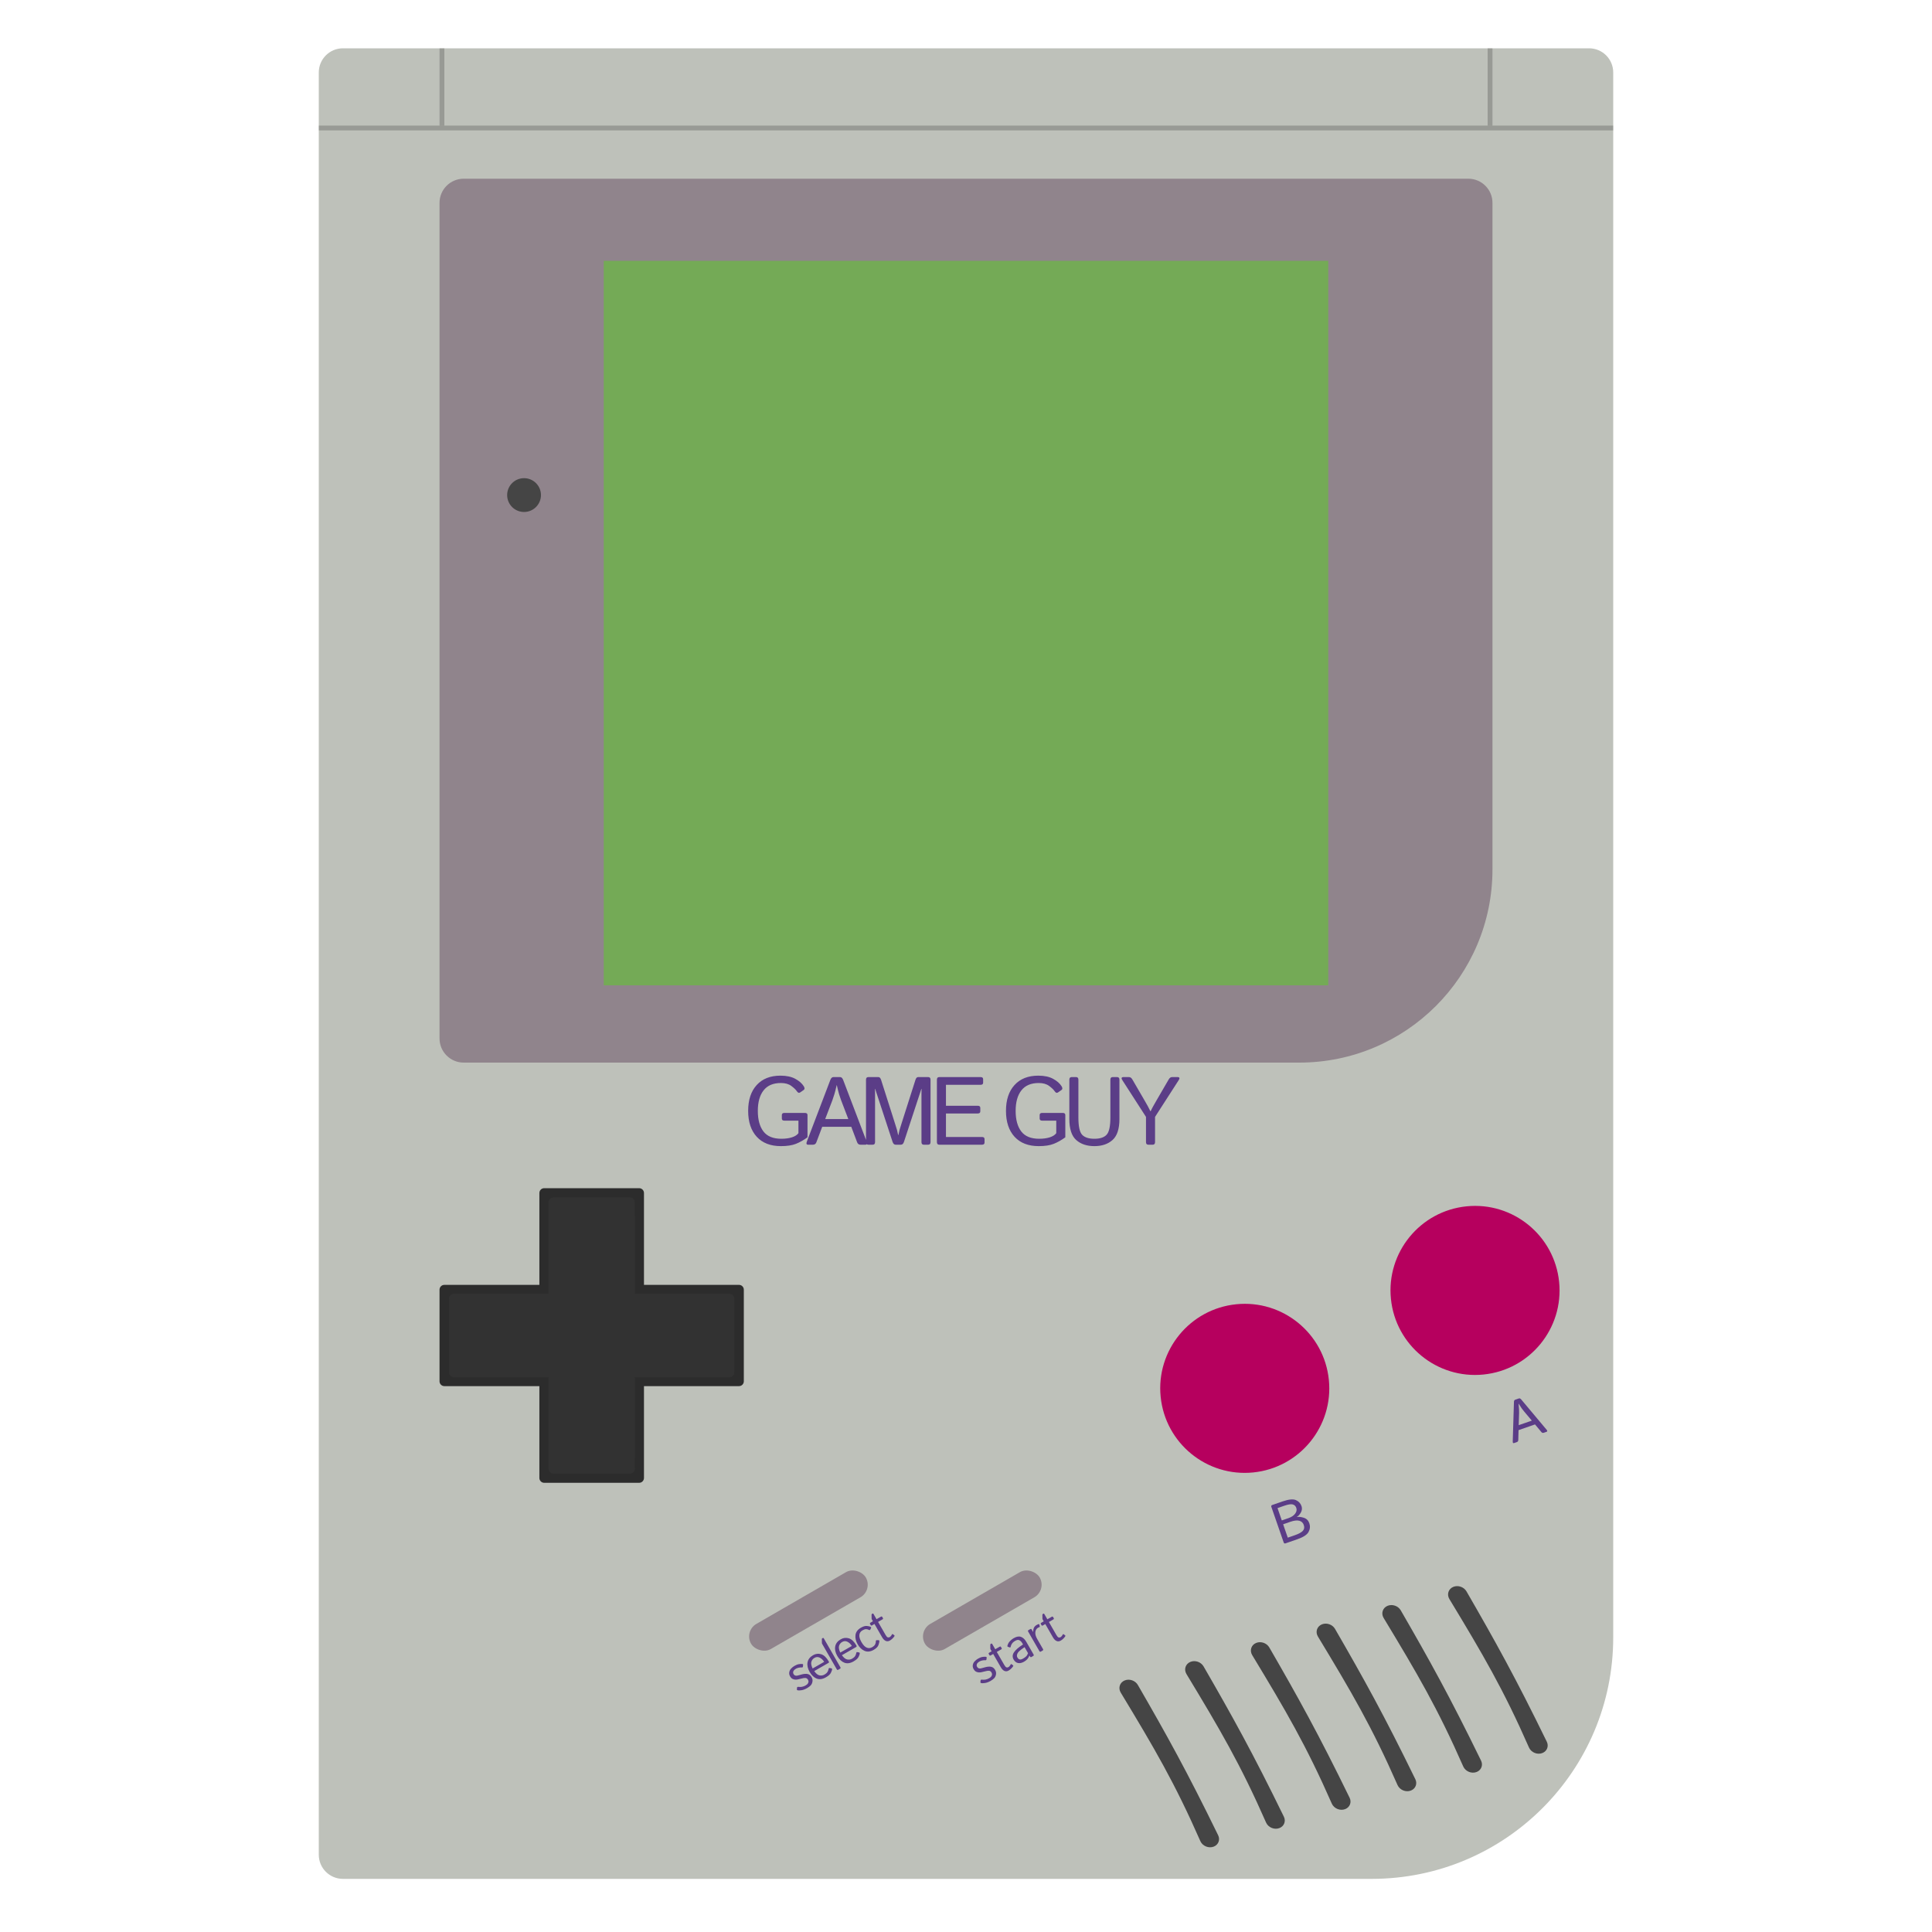 <svg width="400" height="400" viewBox="0 0 400 400" fill="none" xmlns="http://www.w3.org/2000/svg">
<path d="M66 15C66 12.239 68.239 10 71 10H329C331.761 10 334 12.239 334 15V339C334 366.614 311.614 389 284 389H71C68.239 389 66 386.761 66 384V15Z" fill="#BEC1BA"/>
<g filter="url(#filter0_d_4_120)">
<circle cx="256.714" cy="286.443" r="17.5" transform="rotate(-5.763 256.714 286.443)" fill="#B6005E"/>
</g>
<g filter="url(#filter1_d_4_120)">
<circle cx="304.389" cy="266.169" r="17.5" transform="rotate(-5.763 304.389 266.169)" fill="#B6005E"/>
</g>
<path d="M266.148 319.536C265.964 319.6 265.836 319.531 265.766 319.328L263.225 311.998C263.155 311.795 263.212 311.661 263.396 311.597L265.555 310.849C266.81 310.414 267.726 310.324 268.302 310.579C268.878 310.834 269.266 311.247 269.464 311.819C269.621 312.273 269.574 312.722 269.323 313.165C269.07 313.604 268.783 313.91 268.463 314.083L268.468 314.099C268.853 314.003 269.332 314.046 269.908 314.227C270.486 314.403 270.875 314.78 271.076 315.36C271.293 315.987 271.242 316.592 270.923 317.174C270.608 317.755 269.828 318.26 268.584 318.692L266.148 319.536ZM266.62 318.356L268.092 317.845C268.886 317.57 269.433 317.271 269.735 316.947C270.036 316.624 270.101 316.215 269.929 315.72C269.771 315.262 269.46 314.973 268.996 314.853C268.536 314.731 267.915 314.806 267.133 315.077L265.66 315.588L266.62 318.356ZM265.384 314.79L266.773 314.309C267.39 314.095 267.846 313.79 268.143 313.394C268.442 312.992 268.523 312.592 268.384 312.194C268.253 311.813 268.006 311.574 267.646 311.476C267.285 311.378 266.699 311.469 265.887 311.751L264.497 312.233L265.384 314.79Z" fill="#5B3D87"/>
<path d="M313.473 298.77C313.281 298.837 313.189 298.732 313.197 298.457L313.446 290.265C313.452 290.011 313.535 289.856 313.694 289.801L314.469 289.532C314.628 289.477 314.788 289.548 314.951 289.743L320.217 296.023C320.393 296.235 320.386 296.374 320.194 296.44L319.629 296.636C319.434 296.704 319.269 296.66 319.137 296.503L317.809 294.911L314.399 296.093L314.342 298.165C314.335 298.37 314.233 298.507 314.038 298.575L313.473 298.77ZM314.433 295.064L317.146 294.124L315.531 292.203C315.382 292.023 315.225 291.821 315.061 291.597C314.9 291.371 314.688 291.046 314.424 290.62L314.402 290.628C314.459 291.125 314.492 291.513 314.501 291.791C314.515 292.067 314.518 292.322 314.512 292.556L314.433 295.064Z" fill="#5B3D87"/>
<path d="M111.672 247C111.672 246.448 112.12 246 112.672 246H132.328C132.88 246 133.328 246.448 133.328 247V274.594H111.672V247Z" fill="#2C2C2C"/>
<path d="M92 286.984C91.448 286.984 91 286.537 91 285.984V267.016C91 266.463 91.448 266.016 92 266.016H118.562V286.984H92Z" fill="#2C2C2C"/>
<path d="M153 266.016C153.552 266.016 154 266.463 154 267.016V285.984C154 286.537 153.552 286.984 153 286.984H128.406V266.016H153Z" fill="#2C2C2C"/>
<path d="M133.328 306C133.328 306.552 132.88 307 132.328 307H112.672C112.12 307 111.672 306.552 111.672 306V280.312H133.328V306Z" fill="#2C2C2C"/>
<rect x="92.053" y="266.415" width="60.093" height="20.171" fill="#2C2C2C"/>
<rect x="112.084" y="305.98" width="58.185" height="20.832" transform="rotate(-90 112.084 305.98)" fill="#2C2C2C"/>
<path d="M113.572 248.906C113.572 248.354 114.02 247.906 114.572 247.906H130.428C130.98 247.906 131.428 248.354 131.428 248.906V267.855H113.572V248.906Z" fill="#323232"/>
<path d="M93.969 285.145C93.416 285.145 92.969 284.697 92.969 284.145V268.855C92.969 268.303 93.416 267.855 93.969 267.855H113.572V285.145H93.969Z" fill="#323232"/>
<path d="M151.031 267.855C151.584 267.855 152.031 268.303 152.031 268.855V284.145C152.031 284.697 151.584 285.145 151.031 285.145H131.428V267.855H151.031Z" fill="#323232"/>
<path d="M131.428 304.094C131.428 304.646 130.98 305.094 130.428 305.094H114.572C114.02 305.094 113.572 304.646 113.572 304.094V289.145C113.572 286.935 115.363 285.145 117.572 285.145H131.428V304.094Z" fill="#323232"/>
<rect x="96.403" y="267.855" width="51.508" height="17.289" fill="#323232"/>
<rect x="113.572" y="301.769" width="49.873" height="17.856" transform="rotate(-90 113.572 301.769)" fill="#323232"/>
<g filter="url(#filter2_i_4_120)">
<circle cx="122.5" cy="276.5" r="8.5" fill="#323232"/>
</g>
<path d="M91 42C91 39.239 93.239 37 96 37H304C306.761 37 309 39.239 309 42V180C309 202.091 291.091 220 269 220H96C93.239 220 91 217.761 91 215V42Z" fill="#90848C"/>
<g filter="url(#filter3_i_4_120)">
<rect x="125" y="54" width="150" height="150" fill="#74AA56"/>
</g>
<g filter="url(#filter4_i_4_120)">
<circle cx="108.5" cy="102.5" r="3.5" fill="#454545"/>
</g>
<line x1="308.5" y1="26" x2="308.5" y2="10" stroke="black" stroke-opacity="0.2"/>
<line x1="66" y1="26.5" x2="334" y2="26.5" stroke="black" stroke-opacity="0.2"/>
<line x1="91.5" y1="26" x2="91.5" y2="10" stroke="black" stroke-opacity="0.2"/>
<g filter="url(#filter5_i_4_120)">
<rect x="96" y="14" width="33" height="8" rx="4" fill="#BEC1BA"/>
</g>
<g filter="url(#filter6_i_4_120)">
<rect x="166" y="373" width="43" height="11" rx="5.5" fill="#BEC1BA"/>
</g>
<g filter="url(#filter7_i_4_120)">
<path d="M300.079 331.065C299.497 330.101 299.879 328.943 300.92 328.532V328.532C301.897 328.147 303.092 328.567 303.62 329.48C309.621 339.866 313.79 347.365 320.25 360.607C320.702 361.532 320.298 362.567 319.336 362.946V362.946C318.288 363.36 317.01 362.831 316.561 361.809C311.243 349.715 307.016 342.529 300.079 331.065Z" fill="#454545"/>
</g>
<g filter="url(#filter8_i_4_120)">
<path d="M286.47 334.988C285.887 334.024 286.269 332.866 287.31 332.455V332.455C288.287 332.07 289.483 332.49 290.01 333.403C296.011 343.789 300.18 351.288 306.641 364.53C307.092 365.455 306.688 366.49 305.726 366.87V366.87C304.679 367.283 303.4 366.754 302.951 365.732C297.633 353.638 293.406 346.452 286.47 334.988Z" fill="#454545"/>
</g>
<g filter="url(#filter9_i_4_120)">
<path d="M272.863 338.831C272.28 337.868 272.662 336.709 273.703 336.298V336.298C274.68 335.913 275.875 336.333 276.403 337.246C282.404 347.632 286.573 355.131 293.033 368.373C293.485 369.298 293.081 370.333 292.119 370.713V370.713C291.072 371.126 289.793 370.597 289.344 369.575C284.026 357.481 279.799 350.295 272.863 338.831Z" fill="#454545"/>
</g>
<g filter="url(#filter10_i_4_120)">
<path d="M259.255 342.674C258.673 341.71 259.055 340.552 260.096 340.141V340.141C261.073 339.756 262.268 340.176 262.796 341.089C268.797 351.475 272.966 358.974 279.426 372.216C279.878 373.141 279.474 374.176 278.512 374.556V374.556C277.464 374.969 276.186 374.44 275.737 373.418C270.419 361.324 266.192 354.138 259.255 342.674Z" fill="#454545"/>
</g>
<g filter="url(#filter11_i_4_120)">
<path d="M245.646 346.597C245.063 345.634 245.445 344.475 246.486 344.064V344.064C247.464 343.679 248.659 344.099 249.186 345.012C255.188 355.398 259.356 362.897 265.817 376.139C266.268 377.064 265.864 378.099 264.903 378.479V378.479C263.855 378.892 262.576 378.363 262.127 377.341C256.809 365.247 252.582 358.061 245.646 346.597Z" fill="#454545"/>
</g>
<g filter="url(#filter12_i_4_120)">
<path d="M232.039 350.44C231.456 349.476 231.838 348.318 232.879 347.907V347.907C233.856 347.522 235.052 347.942 235.579 348.855C241.58 359.241 245.749 366.74 252.21 379.982C252.661 380.907 252.257 381.942 251.295 382.321V382.321C250.248 382.735 248.969 382.206 248.52 381.184C243.202 369.09 238.975 361.904 232.039 350.44Z" fill="#454545"/>
</g>
<g filter="url(#filter13_d_4_120)">
<rect x="154" y="337.714" width="27.429" height="6" rx="3" transform="rotate(-30 154 337.714)" fill="#90848C"/>
</g>
<g filter="url(#filter14_d_4_120)">
<rect x="190" y="337.714" width="27.429" height="6" rx="3" transform="rotate(-30 190 337.714)" fill="#90848C"/>
</g>
<path d="M165.171 349.967C165.037 349.936 164.975 349.87 164.985 349.77L165.022 349.394C165.036 349.274 165.13 349.225 165.305 349.249C165.544 349.28 165.788 349.275 166.035 349.235C166.284 349.193 166.541 349.096 166.803 348.945C166.958 348.856 167.086 348.758 167.186 348.652C167.285 348.543 167.349 348.41 167.38 348.253C167.413 348.096 167.379 347.929 167.279 347.754C167.22 347.652 167.142 347.569 167.045 347.505C166.951 347.439 166.842 347.406 166.718 347.406C166.595 347.401 166.481 347.409 166.376 347.428C166.201 347.457 166.032 347.496 165.869 347.545C165.707 347.589 165.489 347.641 165.215 347.701C165.032 347.742 164.847 347.759 164.658 347.751C164.468 347.74 164.277 347.688 164.085 347.596C163.895 347.502 163.724 347.321 163.57 347.053C163.412 346.779 163.36 346.495 163.413 346.202C163.466 345.909 163.598 345.655 163.809 345.44C164.018 345.222 164.241 345.045 164.478 344.909C164.828 344.708 165.132 344.587 165.391 344.547C165.651 344.503 165.89 344.492 166.109 344.512C166.236 344.525 166.292 344.593 166.276 344.715L166.231 345.078C166.219 345.194 166.125 345.244 165.951 345.228C165.804 345.215 165.616 345.231 165.387 345.276C165.158 345.321 164.971 345.385 164.828 345.468C164.65 345.57 164.509 345.678 164.404 345.79C164.3 345.903 164.236 346.03 164.212 346.171C164.188 346.312 164.214 346.448 164.288 346.578C164.345 346.677 164.412 346.757 164.488 346.818C164.563 346.876 164.661 346.913 164.783 346.93C164.905 346.946 165.054 346.93 165.229 346.882C165.502 346.808 165.75 346.74 165.974 346.679C166.201 346.616 166.414 346.576 166.614 346.559C166.876 346.536 167.094 346.551 167.271 346.604C167.45 346.655 167.6 346.736 167.72 346.847C167.839 346.955 167.945 347.091 168.039 347.255C168.213 347.557 168.269 347.864 168.209 348.177C168.151 348.488 168.032 348.742 167.853 348.939C167.671 349.133 167.425 349.32 167.115 349.498C166.694 349.74 166.299 349.888 165.929 349.943C165.56 349.994 165.308 350.002 165.171 349.967ZM167.628 346.151C167.226 345.451 167.08 344.793 167.192 344.177C167.304 343.561 167.685 343.066 168.337 342.691C168.879 342.38 169.437 342.312 170.012 342.489C170.588 342.661 171.115 343.164 171.593 343.996C171.666 344.123 171.645 344.22 171.529 344.287L168.578 345.982C168.939 346.499 169.304 346.795 169.673 346.868C170.04 346.939 170.379 346.885 170.69 346.706C171.017 346.518 171.237 346.319 171.348 346.108C171.46 345.898 171.526 345.715 171.546 345.561C171.568 345.39 171.643 345.318 171.77 345.342L172.144 345.415C172.241 345.434 172.286 345.511 172.277 345.647C172.271 345.76 172.192 345.98 172.042 346.306C171.895 346.631 171.55 346.95 171.008 347.261C170.303 347.666 169.663 347.758 169.088 347.536C168.517 347.313 168.03 346.851 167.628 346.151ZM168.245 345.442L170.637 344.067C170.399 343.678 170.099 343.391 169.736 343.205C169.373 343.016 169.004 343.029 168.632 343.243C168.304 343.431 168.09 343.701 167.987 344.052C167.884 344.401 167.97 344.864 168.245 345.442ZM173.552 345.704C173.425 345.777 173.325 345.75 173.252 345.622L170.216 340.339C170.183 340.282 170.167 340.221 170.166 340.154L170.153 339.446C170.15 339.316 170.165 339.242 170.199 339.222L170.347 339.137C170.432 339.088 170.503 339.113 170.56 339.212L173.997 345.194C174.07 345.321 174.043 345.421 173.916 345.494L173.552 345.704ZM173.357 342.859C172.955 342.159 172.809 341.501 172.921 340.885C173.033 340.269 173.414 339.774 174.066 339.399C174.608 339.088 175.166 339.02 175.741 339.197C176.317 339.369 176.844 339.872 177.322 340.704C177.395 340.831 177.374 340.928 177.258 340.995L174.307 342.69C174.668 343.207 175.033 343.503 175.402 343.576C175.769 343.647 176.108 343.593 176.419 343.414C176.746 343.226 176.966 343.027 177.077 342.816C177.189 342.606 177.255 342.423 177.275 342.269C177.297 342.098 177.372 342.026 177.499 342.05L177.873 342.123C177.97 342.142 178.015 342.219 178.006 342.356C178 342.468 177.921 342.688 177.771 343.014C177.624 343.339 177.279 343.658 176.737 343.969C176.032 344.374 175.392 344.466 174.817 344.244C174.246 344.021 173.759 343.559 173.357 342.859ZM173.974 342.15L176.366 340.775C176.128 340.386 175.828 340.099 175.465 339.913C175.101 339.724 174.733 339.737 174.361 339.951C174.033 340.139 173.819 340.409 173.716 340.76C173.613 341.109 173.699 341.572 173.974 342.15ZM177.572 340.437C177.191 339.774 177.04 339.132 177.119 338.512C177.2 337.888 177.578 337.381 178.256 336.992C178.713 336.729 179.109 336.611 179.443 336.636C179.778 336.658 180.048 336.722 180.252 336.83C180.365 336.889 180.395 336.971 180.343 337.076L180.176 337.403C180.126 337.511 180.019 337.522 179.856 337.435C179.7 337.352 179.52 337.307 179.317 337.3C179.117 337.291 178.868 337.372 178.572 337.542C178.185 337.764 177.968 338.079 177.92 338.485C177.872 338.892 178.019 339.392 178.359 339.985C178.7 340.577 179.058 340.955 179.433 341.119C179.809 341.282 180.19 341.253 180.577 341.031C180.89 340.851 181.096 340.653 181.194 340.439C181.291 340.222 181.337 340.021 181.332 339.836C181.329 339.661 181.391 339.576 181.516 339.578L181.897 339.585C182.011 339.587 182.068 339.656 182.067 339.792C182.066 339.953 182.003 340.217 181.878 340.581C181.755 340.941 181.426 341.274 180.893 341.581C180.216 341.97 179.588 342.044 179.009 341.802C178.432 341.555 177.953 341.1 177.572 340.437ZM180.551 336.512C180.424 336.585 180.333 336.572 180.276 336.473L180.125 336.211C180.068 336.112 180.103 336.026 180.23 335.953L180.73 335.666L180.511 335.285C180.478 335.228 180.462 335.167 180.461 335.1L180.448 334.392C180.445 334.262 180.46 334.188 180.494 334.168L180.642 334.083C180.727 334.034 180.798 334.059 180.855 334.158L181.475 335.238L182.377 334.72C182.504 334.647 182.596 334.659 182.652 334.758L182.803 335.021C182.86 335.119 182.825 335.205 182.698 335.278L181.796 335.797L183.346 338.493C183.516 338.79 183.671 338.958 183.81 338.998C183.951 339.034 184.083 339.016 184.207 338.944C184.303 338.889 184.402 338.795 184.502 338.663C184.605 338.528 184.67 338.427 184.698 338.358C184.727 338.289 184.773 338.279 184.839 338.328L185.166 338.574C185.221 338.617 185.23 338.672 185.193 338.738C185.12 338.867 184.996 339.023 184.82 339.206C184.642 339.387 184.448 339.538 184.236 339.66C183.942 339.829 183.656 339.853 183.376 339.732C183.099 339.609 182.85 339.355 182.627 338.968L181.051 336.225L180.551 336.512Z" fill="#5B3D87"/>
<path d="M203.171 348.473C203.037 348.441 202.975 348.375 202.985 348.276L203.022 347.899C203.036 347.779 203.13 347.731 203.305 347.754C203.544 347.785 203.788 347.781 204.035 347.74C204.284 347.698 204.541 347.601 204.803 347.451C204.958 347.361 205.086 347.264 205.186 347.157C205.285 347.048 205.349 346.915 205.38 346.759C205.413 346.601 205.379 346.434 205.279 346.259C205.22 346.158 205.142 346.075 205.045 346.01C204.951 345.944 204.842 345.911 204.718 345.911C204.595 345.907 204.481 345.914 204.376 345.933C204.201 345.962 204.032 346.001 203.869 346.05C203.707 346.095 203.489 346.147 203.215 346.206C203.032 346.247 202.847 346.264 202.658 346.256C202.468 346.245 202.277 346.193 202.085 346.101C201.895 346.007 201.724 345.826 201.57 345.558C201.412 345.284 201.36 345.001 201.413 344.707C201.466 344.414 201.598 344.16 201.809 343.945C202.018 343.727 202.241 343.55 202.478 343.414C202.828 343.213 203.132 343.093 203.391 343.053C203.651 343.009 203.89 342.997 204.109 343.018C204.236 343.031 204.292 343.098 204.276 343.22L204.231 343.584C204.219 343.7 204.125 343.749 203.951 343.733C203.804 343.72 203.616 343.736 203.387 343.781C203.158 343.827 202.971 343.891 202.828 343.973C202.65 344.076 202.509 344.183 202.404 344.295C202.3 344.408 202.236 344.535 202.212 344.676C202.188 344.818 202.214 344.953 202.288 345.083C202.345 345.182 202.412 345.262 202.488 345.323C202.563 345.381 202.661 345.419 202.783 345.435C202.905 345.451 203.054 345.435 203.229 345.387C203.502 345.313 203.75 345.245 203.974 345.184C204.201 345.122 204.414 345.082 204.614 345.064C204.876 345.042 205.094 345.057 205.271 345.109C205.45 345.16 205.6 345.241 205.72 345.352C205.839 345.461 205.945 345.597 206.039 345.76C206.213 346.062 206.269 346.37 206.209 346.682C206.151 346.993 206.032 347.247 205.853 347.444C205.671 347.639 205.425 347.825 205.115 348.003C204.694 348.245 204.299 348.393 203.929 348.448C203.56 348.499 203.308 348.507 203.171 348.473ZM205.131 342.729C205.004 342.802 204.912 342.789 204.855 342.69L204.704 342.428C204.648 342.329 204.683 342.243 204.81 342.17L205.309 341.883L205.09 341.502C205.058 341.445 205.041 341.384 205.04 341.317L205.028 340.609C205.024 340.479 205.04 340.405 205.074 340.385L205.222 340.3C205.307 340.251 205.377 340.276 205.434 340.375L206.054 341.455L206.956 340.937C207.083 340.864 207.175 340.876 207.232 340.975L207.383 341.238C207.439 341.337 207.404 341.422 207.277 341.495L206.375 342.014L207.925 344.71C208.095 345.007 208.25 345.175 208.39 345.215C208.53 345.251 208.663 345.233 208.787 345.161C208.883 345.106 208.981 345.012 209.081 344.88C209.184 344.745 209.25 344.644 209.278 344.575C209.306 344.506 209.353 344.496 209.418 344.545L209.745 344.791C209.8 344.834 209.809 344.889 209.772 344.955C209.7 345.084 209.575 345.24 209.399 345.423C209.222 345.604 209.027 345.755 208.815 345.877C208.522 346.046 208.235 346.07 207.955 345.949C207.679 345.826 207.429 345.572 207.207 345.185L205.63 342.442L205.131 342.729ZM209.867 343.6C209.578 343.098 209.601 342.595 209.934 342.092C210.271 341.586 210.895 341.046 211.807 340.469L211.641 340.182C211.489 339.916 211.297 339.722 211.065 339.6C210.835 339.474 210.542 339.513 210.186 339.717C209.96 339.847 209.793 339.973 209.683 340.096C209.572 340.216 209.481 340.345 209.41 340.484C209.341 340.617 209.288 340.77 209.251 340.941C209.223 341.07 209.154 341.115 209.042 341.078L208.676 340.951C208.574 340.916 208.546 340.819 208.594 340.66C208.662 340.433 208.747 340.244 208.847 340.092C208.948 339.94 209.089 339.78 209.27 339.612C209.453 339.44 209.653 339.291 209.87 339.167C210.46 338.828 210.968 338.738 211.394 338.899C211.819 339.056 212.183 339.399 212.486 339.927L213.995 342.552C214.068 342.679 214.04 342.779 213.913 342.852L213.532 343.071C213.422 343.134 213.331 343.102 213.258 342.975L213.139 342.768L213.13 342.773C213.008 343.076 212.86 343.324 212.686 343.518C212.513 343.707 212.295 343.877 212.033 344.028C211.57 344.294 211.15 344.389 210.772 344.314C210.395 344.233 210.094 343.996 209.867 343.6ZM210.647 343.175C210.747 343.35 210.865 343.47 211 343.535C211.134 343.597 211.274 343.606 211.422 343.563C211.568 343.516 211.711 343.453 211.853 343.372C212.07 343.247 212.264 343.107 212.434 342.953C212.605 342.799 212.741 342.572 212.843 342.273L212.125 341.024C211.58 341.394 211.203 341.68 210.996 341.881C210.788 342.08 210.65 342.298 210.584 342.535C210.515 342.77 210.537 342.983 210.647 343.175ZM215.501 341.94C215.374 342.013 215.274 341.986 215.201 341.858L212.866 337.794C212.793 337.667 212.82 337.567 212.947 337.494L213.302 337.29C213.429 337.217 213.529 337.244 213.602 337.371L213.894 337.879L213.911 337.869C213.901 337.537 213.95 337.254 214.059 337.019C214.168 336.783 214.359 336.587 214.633 336.43C214.813 336.326 214.949 336.268 215.04 336.257C215.12 336.245 215.168 336.274 215.185 336.343L215.288 336.746C215.303 336.805 215.277 336.846 215.212 336.869C215.101 336.906 215.003 336.949 214.915 337C214.585 337.189 214.398 337.495 214.356 337.918C214.312 338.337 214.437 338.804 214.732 339.318L215.946 341.43C216.019 341.557 215.992 341.657 215.865 341.73L215.501 341.94ZM215.918 336.53C215.791 336.603 215.699 336.59 215.642 336.491L215.492 336.229C215.435 336.13 215.47 336.044 215.597 335.971L216.097 335.684L215.878 335.303C215.845 335.247 215.828 335.185 215.827 335.118L215.815 334.41C215.812 334.28 215.827 334.206 215.861 334.186L216.009 334.101C216.094 334.053 216.165 334.078 216.221 334.177L216.842 335.256L217.743 334.738C217.87 334.665 217.962 334.678 218.019 334.777L218.17 335.039C218.227 335.138 218.192 335.224 218.065 335.297L217.163 335.815L218.712 338.512C218.883 338.808 219.038 338.976 219.177 339.016C219.318 339.052 219.45 339.034 219.574 338.963C219.67 338.908 219.768 338.814 219.868 338.681C219.971 338.547 220.037 338.445 220.065 338.376C220.093 338.308 220.14 338.298 220.206 338.346L220.533 338.592C220.588 338.636 220.597 338.691 220.56 338.757C220.487 338.885 220.362 339.041 220.186 339.225C220.009 339.406 219.814 339.557 219.603 339.679C219.309 339.847 219.022 339.871 218.743 339.75C218.466 339.628 218.216 339.373 217.994 338.986L216.418 336.243L215.918 336.53Z" fill="#5B3D87"/>
<path d="M154.898 229.998C154.898 227.719 155.488 225.936 156.666 224.646C157.844 223.351 159.482 222.703 161.578 222.703C162.835 222.703 163.86 222.921 164.654 223.357C165.449 223.787 166.031 224.295 166.402 224.881C166.63 225.245 166.627 225.509 166.393 225.672L165.66 226.18C165.419 226.349 165.178 226.248 164.938 225.877C164.742 225.584 164.374 225.236 163.834 224.832C163.294 224.428 162.574 224.227 161.676 224.227C160.081 224.227 158.886 224.734 158.092 225.75C157.298 226.759 156.9 228.175 156.9 229.998C156.9 231.821 157.288 233.24 158.062 234.256C158.837 235.265 160.074 235.77 161.773 235.77C162.62 235.77 163.355 235.669 163.98 235.467C164.612 235.258 165.055 234.972 165.309 234.607V232.02H162.408C162.05 232.02 161.871 231.873 161.871 231.58V230.857C161.871 230.564 162.05 230.418 162.408 230.418H166.646C167.005 230.418 167.184 230.564 167.184 230.857V235.467C166.389 236.046 165.595 236.495 164.801 236.814C164.007 237.133 162.965 237.293 161.676 237.293C159.527 237.293 157.861 236.648 156.676 235.359C155.491 234.064 154.898 232.277 154.898 229.998ZM167.312 237C166.974 237 166.886 236.785 167.049 236.355L171.912 223.592C172.062 223.195 172.277 222.996 172.557 222.996H173.924C174.204 222.996 174.419 223.195 174.568 223.592L179.432 236.355C179.594 236.785 179.507 237 179.168 237H178.172C177.827 237 177.592 236.84 177.469 236.521L176.248 233.289H170.232L169.012 236.521C168.888 236.84 168.654 237 168.309 237H167.312ZM170.848 231.688H175.633L174.139 227.781C174.002 227.417 173.865 227.013 173.729 226.57C173.598 226.128 173.442 225.499 173.26 224.686H173.221C173.038 225.499 172.879 226.128 172.742 226.57C172.612 227.013 172.479 227.417 172.342 227.781L170.848 231.688ZM179.785 237C179.46 237 179.297 236.821 179.297 236.463V223.533C179.297 223.175 179.46 222.996 179.785 222.996H181.865C182.113 222.996 182.298 223.191 182.422 223.582L185.215 232.342C185.501 233.24 185.671 233.784 185.723 233.973C185.775 234.155 185.85 234.493 185.947 234.988H186.006C186.104 234.493 186.178 234.155 186.23 233.973C186.283 233.784 186.452 233.24 186.738 232.342L189.531 223.582C189.655 223.191 189.84 222.996 190.088 222.996H192.168C192.493 222.996 192.656 223.175 192.656 223.533V236.463C192.656 236.821 192.493 237 192.168 237H191.27C190.944 237 190.781 236.821 190.781 236.463V226.219C190.781 225.958 190.788 225.698 190.801 225.438H190.762L187.158 236.404C187.028 236.801 186.813 237 186.514 237H185.439C185.14 237 184.925 236.801 184.795 236.404L181.191 225.438H181.152C181.165 225.698 181.172 225.958 181.172 226.219V236.463C181.172 236.821 181.009 237 180.684 237H179.785ZM194.465 237C194.139 237 193.977 236.821 193.977 236.463V223.533C193.977 223.175 194.139 222.996 194.465 222.996H203.01C203.368 222.996 203.547 223.143 203.547 223.436V224.158C203.547 224.451 203.368 224.598 203.01 224.598H195.852V228.934H202.424C202.782 228.934 202.961 229.08 202.961 229.373V230.096C202.961 230.389 202.782 230.535 202.424 230.535H195.852V235.398H203.303C203.661 235.398 203.84 235.545 203.84 235.838V236.561C203.84 236.854 203.661 237 203.303 237H194.465ZM208.277 229.998C208.277 227.719 208.867 225.936 210.045 224.646C211.223 223.351 212.861 222.703 214.957 222.703C216.214 222.703 217.239 222.921 218.033 223.357C218.827 223.787 219.41 224.295 219.781 224.881C220.009 225.245 220.006 225.509 219.771 225.672L219.039 226.18C218.798 226.349 218.557 226.248 218.316 225.877C218.121 225.584 217.753 225.236 217.213 224.832C216.673 224.428 215.953 224.227 215.055 224.227C213.46 224.227 212.265 224.734 211.471 225.75C210.676 226.759 210.279 228.175 210.279 229.998C210.279 231.821 210.667 233.24 211.441 234.256C212.216 235.265 213.453 235.77 215.152 235.77C215.999 235.77 216.734 235.669 217.359 235.467C217.991 235.258 218.434 234.972 218.688 234.607V232.02H215.787C215.429 232.02 215.25 231.873 215.25 231.58V230.857C215.25 230.564 215.429 230.418 215.787 230.418H220.025C220.383 230.418 220.562 230.564 220.562 230.857V235.467C219.768 236.046 218.974 236.495 218.18 236.814C217.385 237.133 216.344 237.293 215.055 237.293C212.906 237.293 211.24 236.648 210.055 235.359C208.87 234.064 208.277 232.277 208.277 229.998ZM221.395 231.658V223.533C221.395 223.175 221.557 222.996 221.883 222.996H222.781C223.107 222.996 223.27 223.175 223.27 223.533V231.365C223.27 233.188 223.527 234.38 224.041 234.939C224.562 235.493 225.408 235.77 226.58 235.77C227.752 235.77 228.595 235.493 229.109 234.939C229.63 234.38 229.891 233.188 229.891 231.365V223.533C229.891 223.175 230.053 222.996 230.379 222.996H231.277C231.603 222.996 231.766 223.175 231.766 223.533V231.658C231.766 233.722 231.29 235.177 230.34 236.023C229.396 236.87 228.143 237.293 226.58 237.293C225.018 237.293 223.761 236.87 222.811 236.023C221.867 235.177 221.395 233.722 221.395 231.658ZM232.373 223.641C232.093 223.211 232.181 222.996 232.637 222.996H233.73C234.017 222.996 234.251 223.156 234.434 223.475L236.914 227.742C237.188 228.211 237.422 228.621 237.617 228.973C237.812 229.318 238.001 229.686 238.184 230.076H238.223C238.405 229.686 238.594 229.318 238.789 228.973C238.984 228.621 239.219 228.211 239.492 227.742L241.973 223.475C242.155 223.156 242.389 222.996 242.676 222.996H243.77C244.225 222.996 244.313 223.211 244.033 223.641L239.141 231.238V236.463C239.141 236.821 238.978 237 238.652 237H237.754C237.428 237 237.266 236.821 237.266 236.463V231.238L232.373 223.641Z" fill="#5B3D87"/>
<defs>
<filter id="filter0_d_4_120" x="238.212" y="267.942" width="39.003" height="39.003" filterUnits="userSpaceOnUse" color-interpolation-filters="sRGB">
<feFlood flood-opacity="0" result="BackgroundImageFix"/>
<feColorMatrix in="SourceAlpha" type="matrix" values="0 0 0 0 0 0 0 0 0 0 0 0 0 0 0 0 0 0 127 0" result="hardAlpha"/>
<feOffset dx="1" dy="1"/>
<feGaussianBlur stdDeviation="1"/>
<feComposite in2="hardAlpha" operator="out"/>
<feColorMatrix type="matrix" values="0 0 0 0 0 0 0 0 0 0 0 0 0 0 0 0 0 0 0.25 0"/>
<feBlend mode="normal" in2="BackgroundImageFix" result="effect1_dropShadow_4_120"/>
<feBlend mode="normal" in="SourceGraphic" in2="effect1_dropShadow_4_120" result="shape"/>
</filter>
<filter id="filter1_d_4_120" x="285.888" y="247.667" width="39.003" height="39.003" filterUnits="userSpaceOnUse" color-interpolation-filters="sRGB">
<feFlood flood-opacity="0" result="BackgroundImageFix"/>
<feColorMatrix in="SourceAlpha" type="matrix" values="0 0 0 0 0 0 0 0 0 0 0 0 0 0 0 0 0 0 127 0" result="hardAlpha"/>
<feOffset dx="1" dy="1"/>
<feGaussianBlur stdDeviation="1"/>
<feComposite in2="hardAlpha" operator="out"/>
<feColorMatrix type="matrix" values="0 0 0 0 0 0 0 0 0 0 0 0 0 0 0 0 0 0 0.25 0"/>
<feBlend mode="normal" in2="BackgroundImageFix" result="effect1_dropShadow_4_120"/>
<feBlend mode="normal" in="SourceGraphic" in2="effect1_dropShadow_4_120" result="shape"/>
</filter>
<filter id="filter2_i_4_120" x="114" y="268" width="17" height="17" filterUnits="userSpaceOnUse" color-interpolation-filters="sRGB">
<feFlood flood-opacity="0" result="BackgroundImageFix"/>
<feBlend mode="normal" in="SourceGraphic" in2="BackgroundImageFix" result="shape"/>
<feColorMatrix in="SourceAlpha" type="matrix" values="0 0 0 0 0 0 0 0 0 0 0 0 0 0 0 0 0 0 127 0" result="hardAlpha"/>
<feMorphology radius="2" operator="erode" in="SourceAlpha" result="effect1_innerShadow_4_120"/>
<feOffset/>
<feGaussianBlur stdDeviation="1"/>
<feComposite in2="hardAlpha" operator="arithmetic" k2="-1" k3="1"/>
<feColorMatrix type="matrix" values="0 0 0 0 0 0 0 0 0 0 0 0 0 0 0 0 0 0 0.07 0"/>
<feBlend mode="normal" in2="shape" result="effect1_innerShadow_4_120"/>
</filter>
<filter id="filter3_i_4_120" x="125" y="54" width="150" height="150" filterUnits="userSpaceOnUse" color-interpolation-filters="sRGB">
<feFlood flood-opacity="0" result="BackgroundImageFix"/>
<feBlend mode="normal" in="SourceGraphic" in2="BackgroundImageFix" result="shape"/>
<feColorMatrix in="SourceAlpha" type="matrix" values="0 0 0 0 0 0 0 0 0 0 0 0 0 0 0 0 0 0 127 0" result="hardAlpha"/>
<feMorphology radius="2" operator="erode" in="SourceAlpha" result="effect1_innerShadow_4_120"/>
<feOffset/>
<feGaussianBlur stdDeviation="1"/>
<feComposite in2="hardAlpha" operator="arithmetic" k2="-1" k3="1"/>
<feColorMatrix type="matrix" values="0 0 0 0 0 0 0 0 0 0 0 0 0 0 0 0 0 0 0.25 0"/>
<feBlend mode="normal" in2="shape" result="effect1_innerShadow_4_120"/>
</filter>
<filter id="filter4_i_4_120" x="105" y="99" width="7" height="7" filterUnits="userSpaceOnUse" color-interpolation-filters="sRGB">
<feFlood flood-opacity="0" result="BackgroundImageFix"/>
<feBlend mode="normal" in="SourceGraphic" in2="BackgroundImageFix" result="shape"/>
<feColorMatrix in="SourceAlpha" type="matrix" values="0 0 0 0 0 0 0 0 0 0 0 0 0 0 0 0 0 0 127 0" result="hardAlpha"/>
<feOffset/>
<feGaussianBlur stdDeviation="1"/>
<feComposite in2="hardAlpha" operator="arithmetic" k2="-1" k3="1"/>
<feColorMatrix type="matrix" values="0 0 0 0 0 0 0 0 0 0 0 0 0 0 0 0 0 0 0.25 0"/>
<feBlend mode="normal" in2="shape" result="effect1_innerShadow_4_120"/>
</filter>
<filter id="filter5_i_4_120" x="96" y="14" width="33" height="8" filterUnits="userSpaceOnUse" color-interpolation-filters="sRGB">
<feFlood flood-opacity="0" result="BackgroundImageFix"/>
<feBlend mode="normal" in="SourceGraphic" in2="BackgroundImageFix" result="shape"/>
<feColorMatrix in="SourceAlpha" type="matrix" values="0 0 0 0 0 0 0 0 0 0 0 0 0 0 0 0 0 0 127 0" result="hardAlpha"/>
<feOffset/>
<feGaussianBlur stdDeviation="1"/>
<feComposite in2="hardAlpha" operator="arithmetic" k2="-1" k3="1"/>
<feColorMatrix type="matrix" values="0 0 0 0 0 0 0 0 0 0 0 0 0 0 0 0 0 0 0.25 0"/>
<feBlend mode="normal" in2="shape" result="effect1_innerShadow_4_120"/>
</filter>
<filter id="filter6_i_4_120" x="166" y="373" width="43" height="11" filterUnits="userSpaceOnUse" color-interpolation-filters="sRGB">
<feFlood flood-opacity="0" result="BackgroundImageFix"/>
<feBlend mode="normal" in="SourceGraphic" in2="BackgroundImageFix" result="shape"/>
<feColorMatrix in="SourceAlpha" type="matrix" values="0 0 0 0 0 0 0 0 0 0 0 0 0 0 0 0 0 0 127 0" result="hardAlpha"/>
<feOffset/>
<feGaussianBlur stdDeviation="1"/>
<feComposite in2="hardAlpha" operator="arithmetic" k2="-1" k3="1"/>
<feColorMatrix type="matrix" values="0 0 0 0 0 0 0 0 0 0 0 0 0 0 0 0 0 0 0.25 0"/>
<feBlend mode="normal" in2="shape" result="effect1_innerShadow_4_120"/>
</filter>
<filter id="filter7_i_4_120" x="299.806" y="328.389" width="20.628" height="34.698" filterUnits="userSpaceOnUse" color-interpolation-filters="sRGB">
<feFlood flood-opacity="0" result="BackgroundImageFix"/>
<feBlend mode="normal" in="SourceGraphic" in2="BackgroundImageFix" result="shape"/>
<feColorMatrix in="SourceAlpha" type="matrix" values="0 0 0 0 0 0 0 0 0 0 0 0 0 0 0 0 0 0 127 0" result="hardAlpha"/>
<feOffset/>
<feGaussianBlur stdDeviation="1"/>
<feComposite in2="hardAlpha" operator="arithmetic" k2="-1" k3="1"/>
<feColorMatrix type="matrix" values="0 0 0 0 0 0 0 0 0 0 0 0 0 0 0 0 0 0 0.69 0"/>
<feBlend mode="normal" in2="shape" result="effect1_innerShadow_4_120"/>
</filter>
<filter id="filter8_i_4_120" x="286.197" y="332.312" width="20.628" height="34.698" filterUnits="userSpaceOnUse" color-interpolation-filters="sRGB">
<feFlood flood-opacity="0" result="BackgroundImageFix"/>
<feBlend mode="normal" in="SourceGraphic" in2="BackgroundImageFix" result="shape"/>
<feColorMatrix in="SourceAlpha" type="matrix" values="0 0 0 0 0 0 0 0 0 0 0 0 0 0 0 0 0 0 127 0" result="hardAlpha"/>
<feOffset/>
<feGaussianBlur stdDeviation="1"/>
<feComposite in2="hardAlpha" operator="arithmetic" k2="-1" k3="1"/>
<feColorMatrix type="matrix" values="0 0 0 0 0 0 0 0 0 0 0 0 0 0 0 0 0 0 0.69 0"/>
<feBlend mode="normal" in2="shape" result="effect1_innerShadow_4_120"/>
</filter>
<filter id="filter9_i_4_120" x="272.59" y="336.155" width="20.628" height="34.698" filterUnits="userSpaceOnUse" color-interpolation-filters="sRGB">
<feFlood flood-opacity="0" result="BackgroundImageFix"/>
<feBlend mode="normal" in="SourceGraphic" in2="BackgroundImageFix" result="shape"/>
<feColorMatrix in="SourceAlpha" type="matrix" values="0 0 0 0 0 0 0 0 0 0 0 0 0 0 0 0 0 0 127 0" result="hardAlpha"/>
<feOffset/>
<feGaussianBlur stdDeviation="1"/>
<feComposite in2="hardAlpha" operator="arithmetic" k2="-1" k3="1"/>
<feColorMatrix type="matrix" values="0 0 0 0 0 0 0 0 0 0 0 0 0 0 0 0 0 0 0.69 0"/>
<feBlend mode="normal" in2="shape" result="effect1_innerShadow_4_120"/>
</filter>
<filter id="filter10_i_4_120" x="258.982" y="339.998" width="20.628" height="34.698" filterUnits="userSpaceOnUse" color-interpolation-filters="sRGB">
<feFlood flood-opacity="0" result="BackgroundImageFix"/>
<feBlend mode="normal" in="SourceGraphic" in2="BackgroundImageFix" result="shape"/>
<feColorMatrix in="SourceAlpha" type="matrix" values="0 0 0 0 0 0 0 0 0 0 0 0 0 0 0 0 0 0 127 0" result="hardAlpha"/>
<feOffset/>
<feGaussianBlur stdDeviation="1"/>
<feComposite in2="hardAlpha" operator="arithmetic" k2="-1" k3="1"/>
<feColorMatrix type="matrix" values="0 0 0 0 0 0 0 0 0 0 0 0 0 0 0 0 0 0 0.69 0"/>
<feBlend mode="normal" in2="shape" result="effect1_innerShadow_4_120"/>
</filter>
<filter id="filter11_i_4_120" x="245.373" y="343.921" width="20.628" height="34.698" filterUnits="userSpaceOnUse" color-interpolation-filters="sRGB">
<feFlood flood-opacity="0" result="BackgroundImageFix"/>
<feBlend mode="normal" in="SourceGraphic" in2="BackgroundImageFix" result="shape"/>
<feColorMatrix in="SourceAlpha" type="matrix" values="0 0 0 0 0 0 0 0 0 0 0 0 0 0 0 0 0 0 127 0" result="hardAlpha"/>
<feOffset/>
<feGaussianBlur stdDeviation="1"/>
<feComposite in2="hardAlpha" operator="arithmetic" k2="-1" k3="1"/>
<feColorMatrix type="matrix" values="0 0 0 0 0 0 0 0 0 0 0 0 0 0 0 0 0 0 0.69 0"/>
<feBlend mode="normal" in2="shape" result="effect1_innerShadow_4_120"/>
</filter>
<filter id="filter12_i_4_120" x="231.766" y="347.764" width="20.628" height="34.698" filterUnits="userSpaceOnUse" color-interpolation-filters="sRGB">
<feFlood flood-opacity="0" result="BackgroundImageFix"/>
<feBlend mode="normal" in="SourceGraphic" in2="BackgroundImageFix" result="shape"/>
<feColorMatrix in="SourceAlpha" type="matrix" values="0 0 0 0 0 0 0 0 0 0 0 0 0 0 0 0 0 0 127 0" result="hardAlpha"/>
<feOffset/>
<feGaussianBlur stdDeviation="1"/>
<feComposite in2="hardAlpha" operator="arithmetic" k2="-1" k3="1"/>
<feColorMatrix type="matrix" values="0 0 0 0 0 0 0 0 0 0 0 0 0 0 0 0 0 0 0.69 0"/>
<feBlend mode="normal" in2="shape" result="effect1_innerShadow_4_120"/>
</filter>
<filter id="filter13_d_4_120" x="153.098" y="323.098" width="28.559" height="20.716" filterUnits="userSpaceOnUse" color-interpolation-filters="sRGB">
<feFlood flood-opacity="0" result="BackgroundImageFix"/>
<feColorMatrix in="SourceAlpha" type="matrix" values="0 0 0 0 0 0 0 0 0 0 0 0 0 0 0 0 0 0 127 0" result="hardAlpha"/>
<feMorphology radius="1" operator="dilate" in="SourceAlpha" result="effect1_dropShadow_4_120"/>
<feOffset/>
<feGaussianBlur stdDeviation="0.5"/>
<feComposite in2="hardAlpha" operator="out"/>
<feColorMatrix type="matrix" values="0 0 0 0 0 0 0 0 0 0 0 0 0 0 0 0 0 0 0.4 0"/>
<feBlend mode="normal" in2="BackgroundImageFix" result="effect1_dropShadow_4_120"/>
<feBlend mode="normal" in="SourceGraphic" in2="effect1_dropShadow_4_120" result="shape"/>
</filter>
<filter id="filter14_d_4_120" x="189.098" y="323.098" width="28.559" height="20.716" filterUnits="userSpaceOnUse" color-interpolation-filters="sRGB">
<feFlood flood-opacity="0" result="BackgroundImageFix"/>
<feColorMatrix in="SourceAlpha" type="matrix" values="0 0 0 0 0 0 0 0 0 0 0 0 0 0 0 0 0 0 127 0" result="hardAlpha"/>
<feMorphology radius="1" operator="dilate" in="SourceAlpha" result="effect1_dropShadow_4_120"/>
<feOffset/>
<feGaussianBlur stdDeviation="0.5"/>
<feComposite in2="hardAlpha" operator="out"/>
<feColorMatrix type="matrix" values="0 0 0 0 0 0 0 0 0 0 0 0 0 0 0 0 0 0 0.4 0"/>
<feBlend mode="normal" in2="BackgroundImageFix" result="effect1_dropShadow_4_120"/>
<feBlend mode="normal" in="SourceGraphic" in2="effect1_dropShadow_4_120" result="shape"/>
</filter>
</defs>
</svg>
